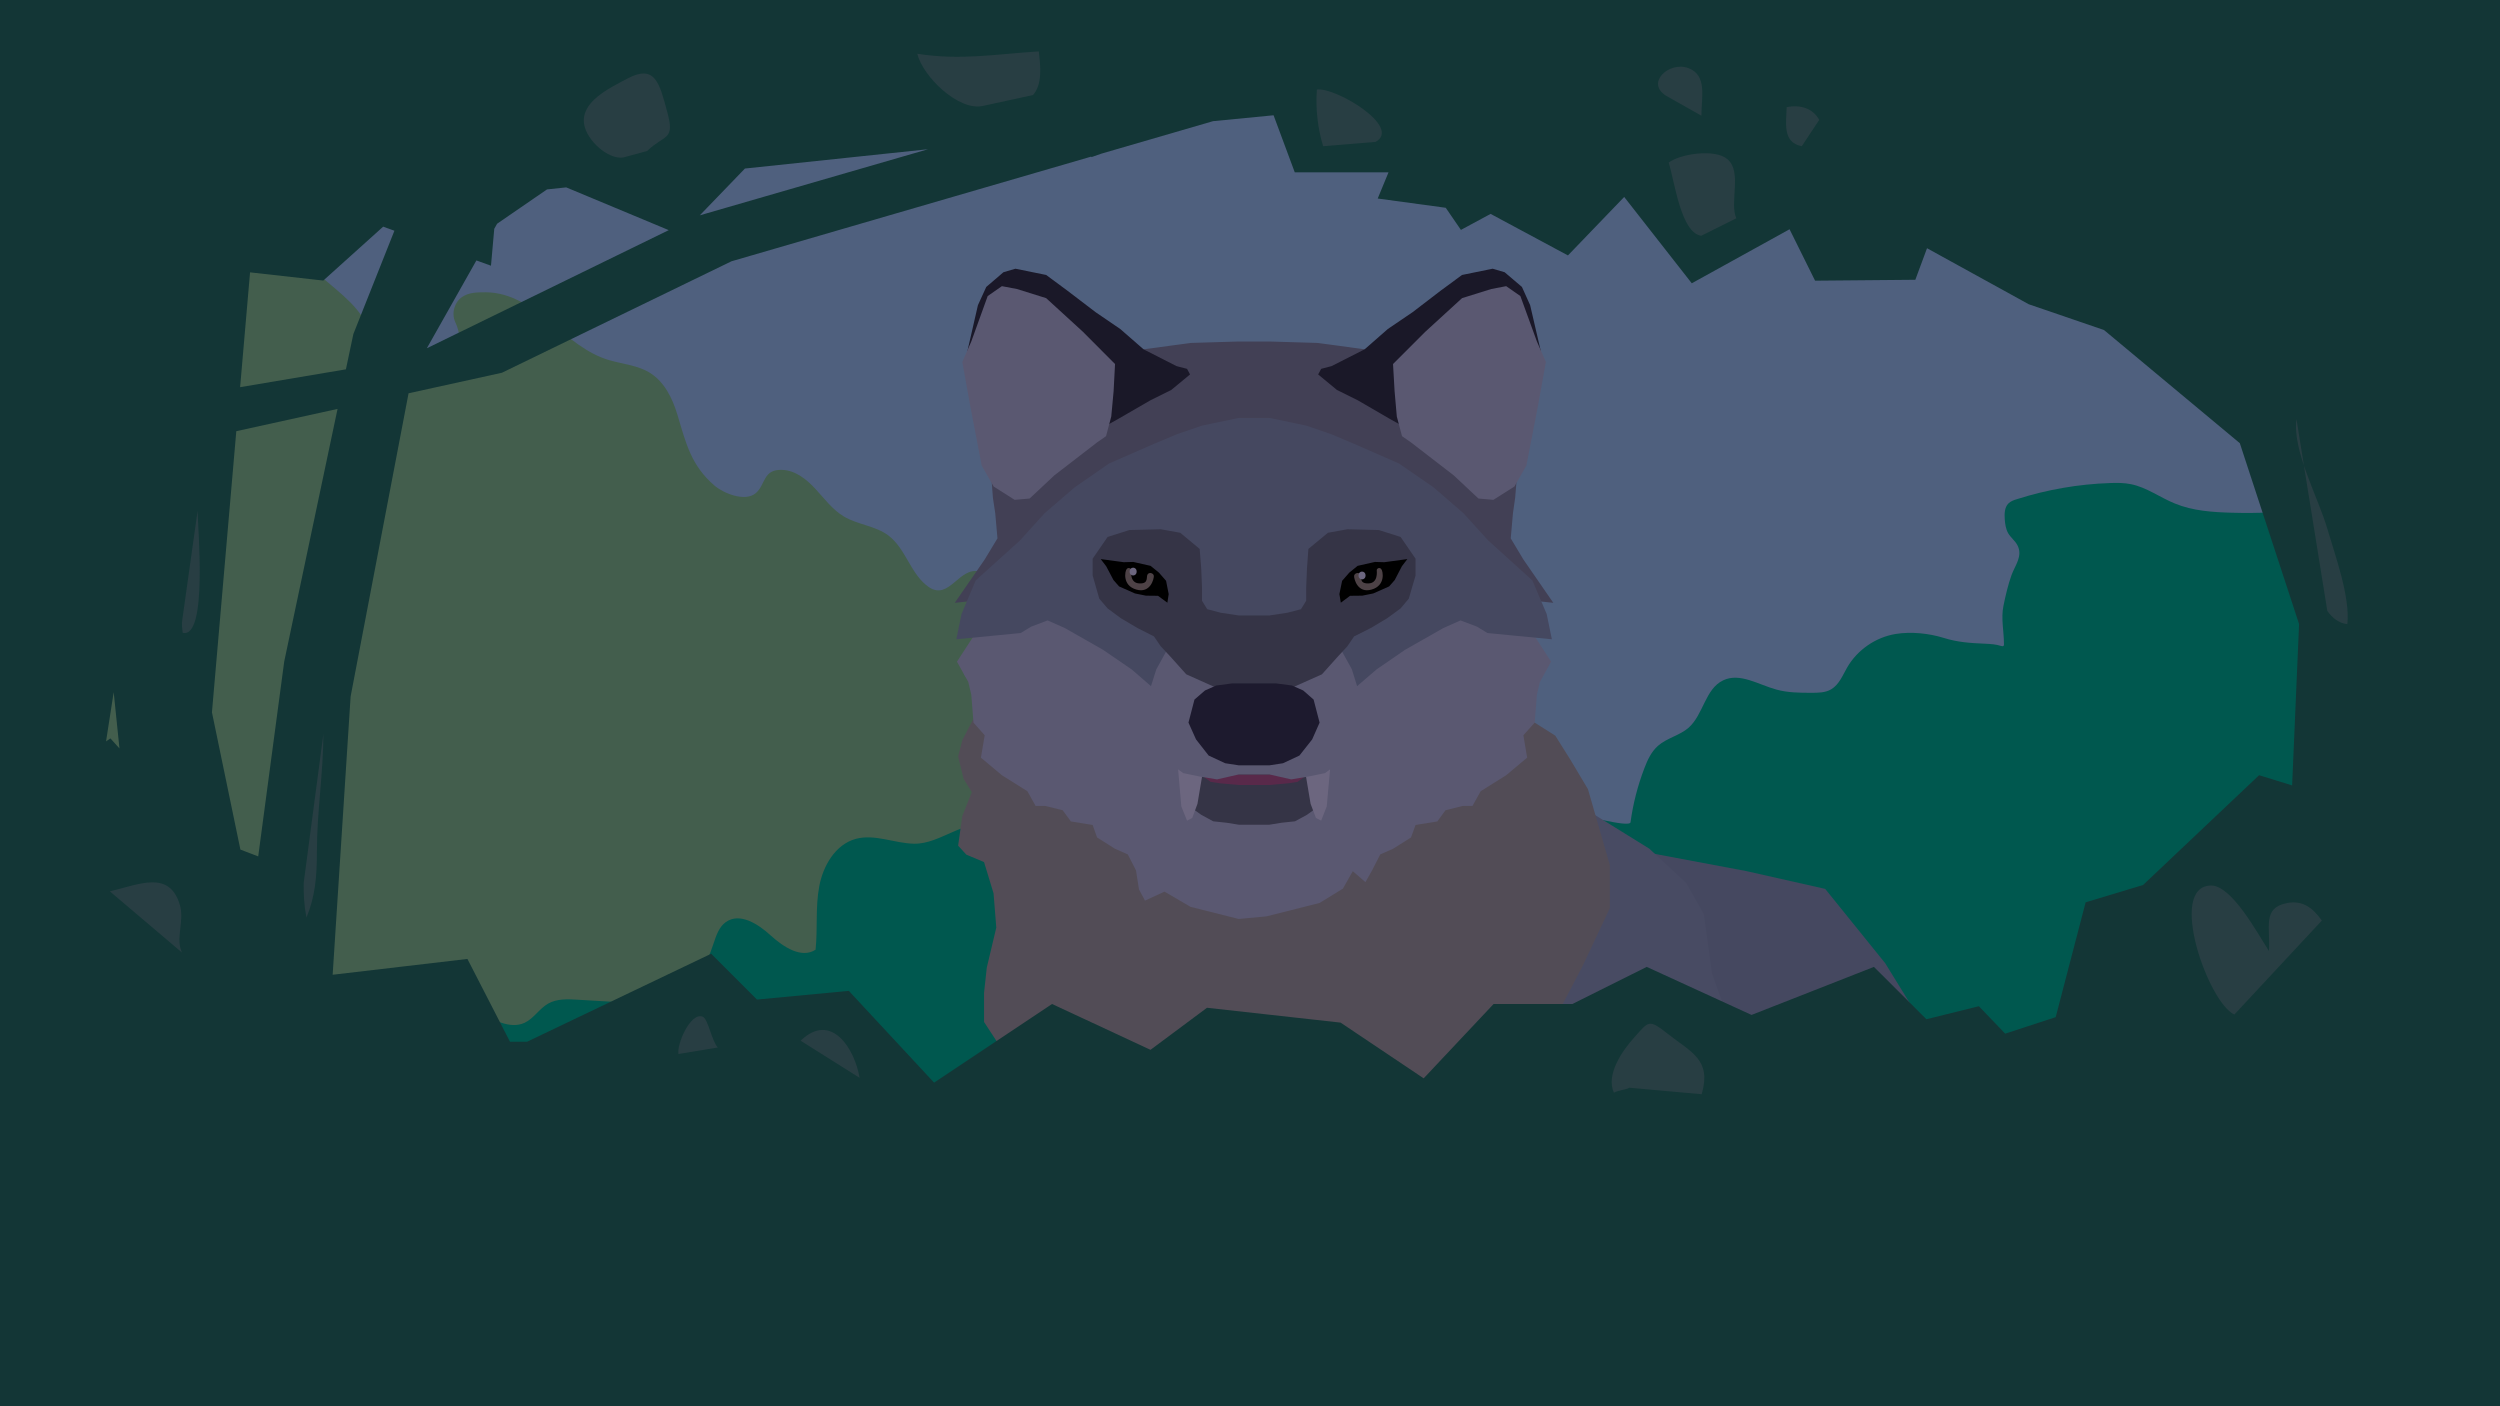 <?xml version="1.0" encoding="utf-8"?>
<!-- Generator: Adobe Illustrator 19.0.0, SVG Export Plug-In . SVG Version: 6.00 Build 0)  -->
<svg version="1.1" id="Layer_1" xmlns="http://www.w3.org/2000/svg" xmlns:xlink="http://www.w3.org/1999/xlink" x="0px" y="0px"
	 viewBox="0 0 1920 1080" enable-background="new 0 0 1920 1080" xml:space="preserve">
<g id="bottom_x5F_forest_x5F_night_flip">
	<rect id="XMLID_458_" x="35.646" y="43.071" fill="#4F607E" width="1806.4" height="976.5"/>
	<path id="XMLID_457_" fill="#435E4D" d="M1084.146,797.871c22.4-36.7,24.7-82.2,20.4-124.9c-3.8-38.1-12.2-75.9-25.1-112
		c-1.1-3.1-2.3-6.2-4.3-8.7c-4.7-5.8-12.9-7.2-20.4-8.1c-32.8-3.7-65.9-4.8-98.8-3c-3.3-14.3-11.6-27.3-23.2-36.3
		c-2.4-1.8-5.2-3.5-8.1-3.2c-4.6,0.6-7.1,5.7-7.4,10.3c-0.3,4.6,0.8,9.3-0.3,13.7c-6.8-10.4-21.2-11.9-33.6-11.5
		c-13,0.5-25.9,1.9-38.7,4.2c-14.2,2.6-111.7,26-104.8-9c0.9-4.6,4.7-8.2,7.5-12c12-16.2,8.6-38.7,4.6-58.5
		c-15.5-3.6-23,22.6-38.6,12c-13.9-9.5-17.5-29.3-30.9-39.5c-10-7.6-23.7-8.3-34.5-14.8c-8.6-5.2-14.8-13.6-21.6-21
		s-15.4-14.3-25.5-14.7c-15.2-0.7-12.7,11.6-20.6,18c-8.3,6.8-24.9-0.2-31.6-6c-18-15.6-21.8-32.4-28.4-54.4
		c-3.8-12.6-10-25.3-21.2-32.2c-9.2-5.7-20.5-6.6-30.9-9.6c-35.6-10.2-56.4-51.8-95-52.2c-6.3,0-12.9,0-18.1,3.5
		c-6.1,4-8.5,12.8-5.4,19.4c14.4,31.1-27.5,30.8-49.1,28.6c-3-0.3-6.2-0.8-8.7-2.5c-5.3-3.6-6-11-7.7-17.2
		c-5.1-18.6-22.3-30.6-36.9-43.3c-8.8-7.6-20.9-19.6-22.7-31.7c-1.3-8.5,5.1-17.3-6.3-21.5c-13-4.8-27.9-11.3-39.3-2
		c-9.1,7.4-19.5,16.6-28,25.3c-18.7,19-32.3,42.7-42.1,67.3c-15.7,39.4-22.5,81.7-33.3,122.8c-9.7,37.2-22.7,73.5-30.7,111.1
		c-19.8,92.5-7.9,192,37.2,275.2s124.3,148.3,215.9,171.7c96.4,24.6,197.7,3.7,297.2,1.3c48.4-1.2,96.9,1.2,145.2-3.7
		c47.8-4.8,94.7-14.9,141.4-25.5c42.9-9.7,84.5-19.7,124.1-39.5C1036.746,848.271,1066.146,827.471,1084.146,797.871z"/>
	<path id="XMLID_456_" fill="#00584F" d="M309.346,771.371c-12,1.1-37.4,5.9-36.2,21.9c2.4,31.3,20.4,59.5,42.6,81.6
		c20.4,20.3,47.9,33.6,67.1,54.7c18,19.7,38.3,23.2,64.7,26.9c345.2,48.8,698.3,41.5,1041.2-21.7c37.7-6.9,75.7-14.7,110.2-31.2
		c67.6-32.3,116.3-96.2,144.7-165.6s120.373-88.688,128.873-163.188c4.1-35.9-73.673-127.912-75.773-163.912
		c-0.3-4.6-0.8-9.5-3.9-12.8c-3.5-3.7-9.1-4.3-14.1-4.5c-21.5-0.9-43.1,0.9-64.6,0.2c-14.9-0.4-30.1-1.4-43.9-7.1
		c-11.4-4.6-21.6-12.4-33.6-14.8c-5.3-1.1-10.7-1.1-16-0.9c-24.3,0.8-48.5,5-71.7,12.4c-2.4,0.7-4.8,1.6-6.5,3.3
		c-3,3-3.1,7.9-2.8,12.2c0.3,3.7,0.8,7.4,2.6,10.6c1.9,3.3,5.3,5.8,7.1,9.2c4.4,8.4-1.8,15.5-4.5,23s-4.6,15.8-6.2,23.6
		c-2,9.7,0.4,19.6,0.4,29.5c0,0.4,0,0.9-0.3,1.2c-0.5,0.5-1.3,0.3-2,0.1c-3.9-1.3-8.1-1.5-12.2-1.7c-11.5-0.5-21.1-1.1-31.9-4.5
		c-11.3-3.5-25-4.9-36.7-3c-15.4,2.5-29.5,12.2-37.3,25.7c-3.5,6.1-6.2,13.2-12.3,16.8c-4.5,2.7-10.1,2.7-15.4,2.7
		c-9,0-18.1-0.1-26.7-2.5c-13.7-3.7-28-13.2-40.8-7.1c-13.9,6.5-15.2,26.4-26.7,36.5c-6.8,5.9-16.6,7.8-23.4,13.8
		c-5.1,4.5-8.1,10.9-10.5,17.3c-5.1,13.3-8.7,27.3-10.6,41.4c-0.6,4.7-40.6-6.7-45.7-7c-20.5-1.3-41.1,5-60.7-4.3
		c-7.8-3.7-14.4-9.5-20.9-15.2c-8.2-7.2-16.4-14.4-24.6-21.6c-5-4.5-11.4-9.3-17.9-7.5c-6.2,1.7-9.4,8.6-10.8,14.9
		s-2.2,13.2-6.6,17.9c-10.1-10.5-23.4-18-37.6-21.2c-8.4-1.9-19.1-1.3-23.1,6.3c-2.2,4.1-1.5,9.3-3.6,13.6
		c-3.3,6.9-12.8,8.8-20.1,6.5c-7.4-2.3-13.2-7.8-19.3-12.5c-12.7-9.9-27.3-17.5-42.7-22.1c-2.1,4.9-4.1,9.7-6.2,14.5
		c-24.2-4.2-51.6-2.3-69.2,14.8c-10.1,9.8-16,23.8-27.5,32c-9,6.3-21,8.3-31.6,5.2c-8.3-2.5-15.5-7.8-23.7-10.8
		c-19.5-7.1-37.8,13.4-58.5,13c-15.1-0.3-30.2-7.7-44.8-3.7c-15.6,4.3-25.1,20.7-28,36.6c-3,15.9-1.1,32.4-2.8,48.5
		c-10.9,7.1-24.8-2.2-34.4-10.9c-9.6-8.8-23.7-17.9-34.4-10.4c-5.2,3.6-7.4,10.1-9.4,16.1c-6.2,18.7-15.6,39.4-34.5,45.1
		c-7.3,2.2-15.2,1.7-22.8,1.3c-15.8-1-31.5-1.9-47.3-2.8c-7.7-0.5-15.9-0.8-22.6,3c-6.8,3.9-11,11.4-18,14.7
		c-11.4,5.3-24.2-2.6-35.6-7.9C348.346,768.771,329.346,769.571,309.346,771.371z"/>
</g>
<g id="wolf_night">
	<g id="XMLID_382_">
		<polyline id="XMLID_505_" fill="#454860" points="1243.648,650.671 1341.048,668.971 1401.748,682.671 1447.848,739.771 
			1488.648,805.971 1469.848,839.071 1220.648,828.871 1149.448,804.871 		"/>
		<polygon id="XMLID_504_" fill="#484B63" points="1220.648,623.271 1266.648,651.771 1294.948,678.071 1308.548,702.071 
			1314.848,747.771 1326.348,779.771 1331.548,809.471 1194.448,789.971 		"/>
		<polyline id="XMLID_503_" fill="#524C56" points="751.548,544.471 739.048,568.471 735.848,580.971 740.048,598.171 
			746.348,608.371 739.048,626.671 735.848,649.471 742.148,656.371 755.748,662.071 763.048,686.071 765.148,712.371 
			757.848,743.171 755.748,762.571 755.748,784.871 772.548,810.571 825.948,856.271 1165.148,840.271 1198.648,773.971 
			1215.348,742.071 1236.348,697.471 1236.348,664.371 1219.548,606.071 1205.948,583.271 1194.448,564.971 1178.648,554.971 		"/>
		<polygon id="XMLID_502_" fill="#5A5871" points="951.348,705.771 972.648,703.771 1013.448,693.471 1031.348,682.471 
			1038.948,669.071 1048.648,677.471 1053.748,668.471 1060.048,656.171 1069.848,651.871 1083.648,643.171 1087.148,633.571 
			1103.848,630.871 1110.148,622.271 1123.348,618.971 1130.848,618.971 1137.148,607.671 1156.748,595.371 1172.848,581.871 
			1169.948,564.671 1178.648,554.971 1180.348,533.471 1182.648,523.771 1191.248,508.171 1176.348,485.071 1148.148,468.371 
			1113.048,446.271 974.948,465.171 951.348,465.171 813.248,446.271 778.148,468.371 749.948,485.071 734.948,508.171 
			743.648,523.771 745.948,533.471 747.648,554.971 756.248,564.671 753.348,581.871 769.448,595.371 789.048,607.671 
			795.348,618.971 802.848,618.971 816.148,622.271 822.448,630.871 839.148,633.571 842.548,643.171 856.348,651.871 
			866.148,656.171 872.448,668.471 874.748,683.071 879.348,691.671 894.348,684.771 914.348,696.471 		"/>
		<polygon id="XMLID_501_" fill="#353446" points="974.948,633.371 984.148,631.871 994.548,630.771 1003.748,625.771 
			1008.848,622.071 1009.748,613.371 1009.448,606.471 1005.448,596.671 1004.548,591.771 995.648,588.871 977.848,589.771 
			948.448,589.771 930.548,588.871 921.648,591.771 920.848,596.671 916.748,606.471 916.448,613.371 917.348,622.071 
			922.548,625.771 931.748,630.771 942.048,631.871 951.348,633.371 		"/>
		<polyline id="XMLID_500_" fill="#6C667F" points="904.748,590.271 907.248,619.271 911.648,630.271 915.648,628.171 
			919.648,617.371 923.948,591.871 		"/>
		<polyline id="XMLID_499_" fill="#6C667F" points="1021.548,590.271 1018.948,619.271 1014.648,630.271 1010.648,628.171 
			1006.548,617.371 1002.248,591.871 		"/>
		<polyline id="XMLID_497_" fill="#59294A" points="974.948,602.871 989.348,601.571 996.548,600.471 1002.248,596.171 
			977.848,594.271 974.948,594.771 951.348,594.771 948.448,594.271 923.948,596.171 929.748,600.471 936.948,601.571 
			951.348,602.871 		"/>
		<polyline id="XMLID_483_" fill="#424055" points="974.948,328.471 1027.348,359.171 1182.648,461.871 1192.948,462.971 
			1169.948,429.671 1160.248,413.471 1161.948,394.171 1163.648,382.271 1164.848,367.771 1136.048,318.771 1087.148,282.271 
			1048.048,268.271 1011.748,263.371 974.948,262.271 951.348,262.271 914.448,263.371 878.248,268.271 839.148,282.271 
			790.248,318.771 761.448,367.771 762.548,382.271 764.348,394.171 766.048,413.471 756.248,429.671 733.248,462.971 
			743.648,461.871 898.948,359.171 951.348,328.471 		"/>
		<path id="XMLID_480_" fill="#454860" d="M951.348,320.971"/>
		<path id="XMLID_476_" fill="#454860" d="M974.948,320.971"/>
		<polyline id="XMLID_422_" fill="#454860" points="974.948,320.971 1003.148,326.871 1022.148,333.371 1039.948,340.871 
			1074.448,355.971 1100.948,374.271 1123.948,394.171 1142.948,415.071 1176.848,445.771 1187.848,471.571 1191.848,490.971 
			1142.348,486.171 1134.348,481.271 1121.648,476.471 1108.448,482.371 1079.048,499.071 1057.248,514.071 1042.248,526.971 
			1038.248,533.471 991.648,513.071 974.948,487.771 951.348,487.771 934.648,513.071 888.048,533.471 883.948,526.971 
			869.048,514.071 847.148,499.071 817.848,482.371 804.548,476.471 791.948,481.271 783.848,486.171 734.448,490.971 
			738.448,471.571 749.348,445.771 783.348,415.071 802.248,394.171 825.348,374.271 851.748,355.971 886.248,340.871 
			904.148,333.371 923.148,326.871 951.348,320.971 		"/>
		<polygon id="XMLID_407_" fill="#1A1828" points="913.948,287.571 899.548,299.471 883.448,307.471 859.248,321.471 
			840.848,331.771 746.448,277.971 743.048,269.271 751.048,234.371 757.448,220.371 770.648,209.071 779.848,206.371 
			803.448,211.171 819.548,223.071 841.448,239.771 860.348,252.671 878.248,268.271 903.548,281.171 911.648,283.271 		"/>
		<polygon id="XMLID_406_" fill="#5A5871" points="856.348,279.571 855.248,300.471 853.448,319.871 849.448,334.971 
			842.548,339.771 809.748,365.071 790.748,382.871 779.248,383.871 763.148,373.671 753.948,357.571 745.348,312.871 
			739.048,277.971 745.948,262.271 758.548,227.371 769.448,219.771 781.048,221.971 803.448,228.971 831.648,254.771 		"/>
		<polyline id="XMLID_405_" fill="#5A5871" points="974.948,594.771 991.648,598.571 1004.848,596.371 1017.548,593.771 
			1030.148,584.571 1036.548,570.571 1039.948,557.171 1042.848,543.671 1042.248,526.971 1038.248,514.071 1029.648,498.471 
			986.448,517.371 939.748,517.371 896.648,498.471 888.048,514.071 883.948,526.971 883.448,543.671 886.248,557.171 
			889.748,570.571 896.048,584.571 908.748,593.771 921.348,596.371 934.648,598.571 951.348,594.771 		"/>
		<polyline id="XMLID_404_" fill="#353446" points="974.948,529.171 991.048,528.671 1015.248,517.871 1027.348,504.371 
			1034.748,496.371 1039.948,488.771 1052.648,482.371 1065.248,474.871 1075.648,467.271 1081.948,459.771 1087.148,441.971 
			1087.148,429.071 1075.648,412.371 1058.948,407.071 1034.748,406.471 1019.848,409.171 1004.848,421.571 1003.748,436.671 
			1003.148,451.171 1003.148,461.371 999.148,467.871 988.748,470.571 974.948,472.671 951.348,472.671 937.448,470.571 
			927.148,467.871 923.148,461.371 923.148,451.171 922.548,436.671 921.348,421.571 906.448,409.171 891.448,406.471 
			867.348,407.071 850.648,412.371 839.148,429.071 839.148,441.971 844.248,459.771 850.648,467.271 860.948,474.871 
			873.648,482.371 886.248,488.771 891.448,496.371 898.948,504.371 911.048,517.871 935.148,528.671 951.348,529.171 		"/>
		<polygon id="XMLID_403_" points="896.548,462.871 889.348,457.571 880.048,457.471 871.648,455.771 859.448,450.371 
			855.148,445.471 849.548,434.871 845.348,429.371 863.048,431.771 870.348,431.571 883.648,434.571 890.048,439.771 
			895.548,446.071 897.548,456.271 		"/>
		<polygon id="XMLID_402_" fill="#1A1828" points="1012.348,287.571 1026.748,299.471 1042.848,307.471 1066.948,321.471 
			1085.448,331.771 1179.748,277.971 1183.248,269.271 1175.148,234.371 1168.848,220.371 1155.548,209.071 1146.348,206.371 
			1122.848,211.171 1106.648,223.071 1084.848,239.771 1065.848,252.671 1048.048,268.271 1022.648,281.171 1014.648,283.271 		"/>
		<path id="XMLID_401_" fill="#5A5871" d="M951.348,594.771"/>
		<path id="XMLID_400_" fill="#5A5871" d="M975.148,593.171"/>
		<polygon id="XMLID_399_" points="1029.748,462.871 1036.848,457.571 1046.248,457.471 1054.648,455.771 1066.848,450.371 
			1071.148,445.471 1076.648,434.871 1080.848,429.371 1063.148,431.771 1055.948,431.571 1042.648,434.571 1036.248,439.771 
			1030.748,446.071 1028.648,456.271 		"/>
		<polyline id="XMLID_398_" fill="#1D1A2E" points="974.948,587.771 985.348,586.171 997.948,580.271 1007.748,567.871 
			1013.448,554.971 1008.848,537.271 1000.848,530.271 992.248,526.471 980.148,524.871 974.948,524.871 951.348,524.871 
			946.148,524.871 934.048,526.471 925.448,530.271 917.348,537.271 912.748,554.971 918.548,567.871 928.248,580.271 
			940.948,586.171 951.348,587.771 		"/>
		<polygon id="XMLID_397_" fill="#5A5871" points="1069.848,279.571 1071.048,300.471 1072.748,319.871 1076.748,334.971 
			1083.648,339.771 1116.448,365.071 1135.448,382.871 1146.948,383.871 1163.048,373.671 1172.248,357.571 1180.948,312.871 
			1187.248,277.971 1180.348,262.271 1167.648,227.371 1156.748,219.771 1145.248,221.971 1122.848,228.971 1094.648,254.771 		"/>
		<path id="XMLID_396_" fill="#4D4246" d="M881.448,440.971c1.4-1.8,4.6-0.7,4.7,1.4c0.1,2.1-2.6,13.6-13.5,10.4
			c-10.8-3.1-8.8-14.2-7.3-15.8s3.4-0.2,3.4,0.9s-1.2,10,6.4,10.2C882.648,448.371,879.948,442.871,881.448,440.971z"/>
		<ellipse id="XMLID_395_" fill="#6C667F" cx="870.248" cy="438.971" rx="2.7" ry="3"/>
		<path id="XMLID_394_" fill="#4D4246" d="M1044.648,440.971c-1.4-1.8-4.6-0.7-4.7,1.4s2.6,13.6,13.5,10.4
			c10.8-3.1,8.8-14.2,7.3-15.8s-3.4-0.2-3.4,0.9s1.2,10-6.4,10.2C1043.348,448.271,1046.148,442.871,1044.648,440.971z"/>
		<ellipse id="XMLID_391_" fill="#6C667F" cx="1046.048" cy="441.971" rx="2.7" ry="3"/>
	</g>
</g>
<g id="top_x5F_forest_x5F_night">
	<path id="XMLID_208_" fill="#133636" d="M0,0v1080h1920V0H0z M572.109,129.437l140.651-14.836l-175.326,50.777L572.109,129.437z
		 M365.877,200.014l11.198,4.057l2.517-28.359l2.202-3.901l38.3-26.339l14.761-1.557l78.744,32.831l-185.788,90.717L365.877,200.014
		z M192.049,209.168l56.226,6.303l46-41.4l8.636,3.129l-31.536,79.371l-5.716,27.074l-81.25,13.702L192.049,209.168z
		 M84.775,567.071l-3.333,2.312l5.874-37.764l4.433,43.164L84.775,567.071z M198.307,657.732l-13.682-5.254l-21.85-105.407
		l18.706-215.918l77.76-17.108l-40.965,194.026L198.307,657.732z M1760.356,603.191l-25.381-7.82l-89.1,84.3l-44.1,13.3l-23,88.2
		l-38.803,12.672l-20.197-21.072l-40.3,10l-40.3-40.2l-94,36.9l-80.5-36.9l-57.1,28.5h-60.5l-53.7,57.1l-63.8-42.8l-102.6-11.4
		l-43.4,32.3l-75.6-35.2l-90.6,60.4l-65.5-70.5l-70.5,6.7l-35.2-35.2l-141.433,67.6h-13.067l-32.7-63.6l-103.498,12.136
		l13.798-213.736l44.495-232.824l71.705-15.776l176.3-85.6l276.252-80.385l0.248,0.385l7.744-2.71l85.587-24.904l46.49-4.52
		l16.279,43.834h71.992l-8.292,20.1l52.254,7.112l11.646,16.988l22.799-12.3h0.001l59.4,31.9l43.2-44.9l51.9,66.3l75.1-41.5
		l19.6,39.5l77-0.7l8.967-24.238l78.134,43.038l57.8,19.8l104.3,86.9l45.5,138.9L1760.356,603.191z"/>
	<path id="XMLID_207_" fill="#283E43" d="M478.575,120.971c-11.8,1.6-27.8-13.2-29.9-25.2c-3.1-17.5,18.9-27.8,32.9-35.3
		c21.7-11.6,24.9,3.5,30.9,25.6c6,22.1-1.8,16.8-15.5,29.9"/>
	<path id="XMLID_206_" fill="#283E43" d="M754.775,81.371c-18.7,4.1-46.1-22.7-50.3-40.1c33.1,5.3,60.1,0.3,93.3-1.8
		c1.3,10.8,3,25.1-4.4,33.5"/>
	<path id="XMLID_205_" fill="#283E43" d="M1016.175,112.271c-4.2-13.7-5.9-29.1-4.8-43.5c14.3-2,65.6,28.8,45.1,40.2"/>
	<path id="XMLID_204_" fill="#283E43" d="M1306.575,181.071c-15.6-2.2-20.4-41.3-25-56.2c8.9-6.8,35.6-10.8,45.1-2.6
		c11.5,9.8,1.4,32.9,6.8,45.4"/>
	<path id="XMLID_203_" fill="#283E43" d="M1383.775,112.271c-15.1-2.8-11.9-18.2-11.6-30c10.3-2,20,0.7,25,9.8"/>
	<path id="XMLID_90_" fill="#283E43" d="M1279.775,73.671c-16.4-10,2.2-26.8,16.8-21.4c14.8,5.5,10.1,22.3,10.1,36.6"/>
	<path id="XMLID_89_" fill="#283E43" d="M248.375,563.571c-0.1,30.5-5,59.9-5,90.6c0,18.6-1.2,34-8,50.5c-1.8-8.9-2.3-17.7-2.1-26.9
		"/>
	<path id="XMLID_88_" fill="#283E43" d="M151.775,392.171c0,12.2,8,98.6-11.5,93.8c-0.3-2.8-0.9-7-0.3-9.8"/>
	<path id="XMLID_87_" fill="#283E43" d="M1763.675,321.871c-3.3,24.2,16.8,60.3,23.7,84.2c6,20.6,17.6,51.9,15.4,73.3
		c-7-0.9-11.8-5.1-15.4-10.2"/>
	<path id="XMLID_86_" fill="#283E43" d="M1715.975,779.171c-20-9.1-51.6-98.2-18.1-99.1c16.1-0.4,36.1,37.2,44.7,50.3
		c1.1-18.4-5.2-33,13.7-36.8c12.6-2.5,20.3,4.2,26.9,13.4"/>
	<path id="XMLID_85_" fill="#283E43" d="M1251.375,835.371c-3.1,1.7-8.4,1.9-11.9,3.8c-6.3-13.8,6.3-32.1,15.7-42.5
		c11.2-12.5,11-14.2,25.4-2.9c18.3,14.5,34.1,19.9,26.3,46.6"/>
	<path id="XMLID_84_" fill="#283E43" d="M521.075,809.471c-1.5-7.1,9-32.1,18.5-28.7c4.3,1.6,6.9,18.6,11.7,23.7"/>
	<path id="XMLID_83_" fill="#283E43" d="M614.875,799.271c23.4-22.6,41.5,5.9,45.3,28.5"/>
	<path id="XMLID_82_" fill="#283E43" d="M84.375,684.571c22.4-5.3,45.9-16.7,53.8,10.6c3.6,12.2-3.6,25.5,1.6,36.4"/>
</g>
</svg>
